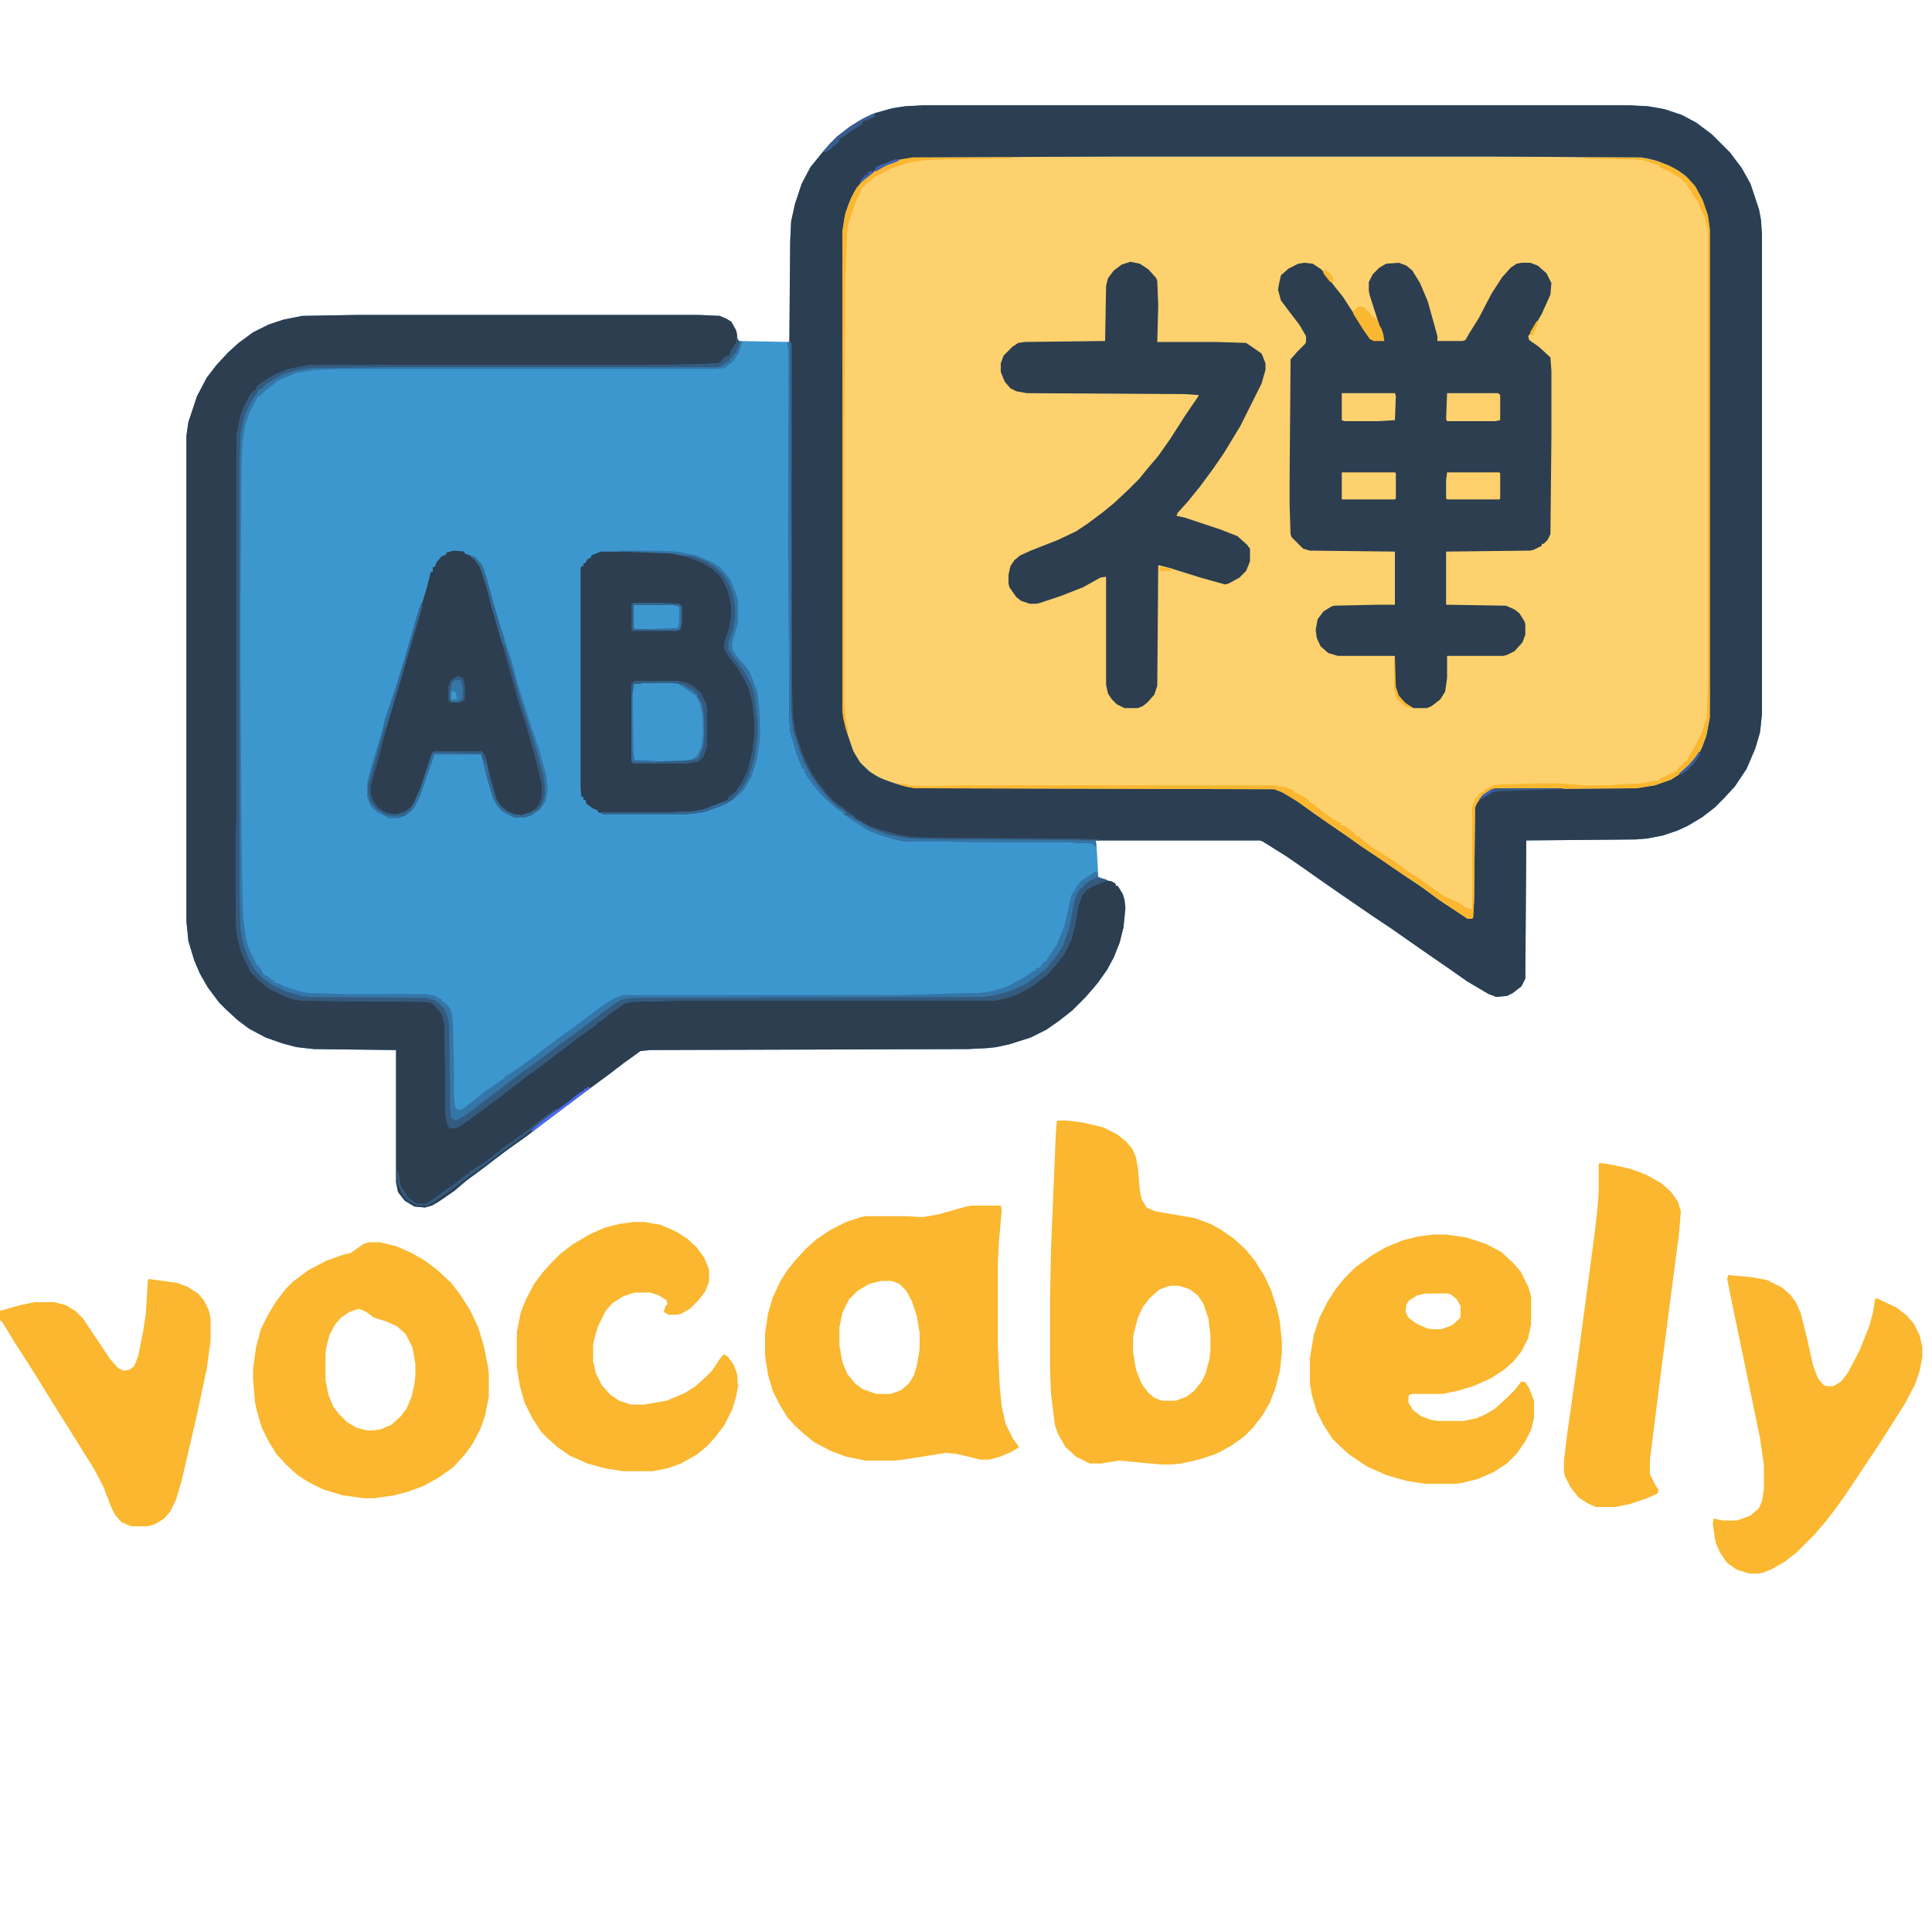 <?xml version="1.0" encoding="UTF-8"?>
<svg version="1.1" viewBox="0 0 2000 2000" width="1280" height="1280" xmlns="http://www.w3.org/2000/svg">
<path transform="translate(956,109)" d="m0 0h731l19 1 17 3 18 6 15 8 16 12 19 19 12 16 9 16 9 27 2 11 1 15v496l-2 19-5 17-9 21-12 18-11 12-10 10-13 10-15 9-11 5-15 5-16 3-12 1-113 1-1 143-4 8-9 7-6 3-11 1-8-3-22-13-20-14-16-11-23-16-20-14-18-12-35-24-23-16-17-12-16-11-24-15-3-1h-170l1 3 2 35 9 3 8 3 1 3h2l5 8 2 6 1 9-2 20-4 16-6 15-7 13-10 14-12 14-14 14-14 11-13 9-16 8-22 7-14 3-9 1-20 1-329 1-10 1-18 13-13 10-38 28-13 10-24 18-13 10-17 12-12 9-13 10-19 14-13 11-16 11-7 4-7 2-11-1-10-6-7-9-2-10v-137l-85-1-18-2-15-4-17-6-17-9-12-9-12-11-7-7-12-16-8-14-6-14-6-20-2-20v-503l2-14 9-27 10-19 10-13 12-13 11-10 15-11 16-8 15-5 20-4 58-1h352l22 1 7 3 5 3 5 9 2 11 54 1v-104l1-21 4-18 7-21 9-17 13-16 7-8 8-8 13-10 13-8 13-6 18-5 13-2z" fill="#3D97CF"/>
<path transform="translate(1158,162)" d="m0 0h383l158 1 14 3 14 5 11 6 9 7 8 9 8 15 5 15 2 14v506l-4 20-6 15-9 12-10 10-11 7-17 6-19 3-146 1-7 3-9 7-4 6-1 3-1 96-1 18-1 1h-5l-30-20-19-14-27-18-13-9-21-14-14-10-19-13-34-24-15-9-8-3-372-1-10-2-20-6-14-7-12-11-7-11-6-16-5-19-1-8v-496l3-19 6-16 6-11 11-12 10-7 15-7 9-3 13-2z" fill="#FDD16E"/>
<path transform="translate(956,109)" d="m0 0h731l19 1 17 3 18 6 15 8 16 12 19 19 12 16 9 16 9 27 2 11 1 15v496l-2 19-5 17-9 21-12 18-11 12-10 10-13 10-15 9-11 5-15 5-16 3-12 1-113 1-1 143-4 8-9 7-6 3-11 1-8-3-22-13-20-14-16-11-23-16-20-14-18-12-35-24-23-16-17-12-16-11-24-15-3-1h-170v6l-3-3-23-1-171-1-14-3-15-5-10-4-17-11-5-4-3-1v-2l-4-2-13-11-8-8-7-9-5-7-3-5v-3h-2l-6-15-7-24-1-14-1-322v-60l-1-6 2-1 1-104 1-21 4-18 7-21 9-17 13-16 7-8 8-8 13-10 13-8 13-6 18-5 13-2zm202 53-213 1-16 3-13 5-14 8-10 9-8 11-6 13-4 14-2 14v496l3 17 8 24 7 12 9 9 11 7 16 6 14 4 7 1 372 1 10 4 16 10 15 11 35 24 14 10 21 14 23 16 21 14 19 14 11 7 15 10h5l1-1 1-18 1-96 3-6 5-6 9-6 4-1 146-1 19-3 17-6 12-8 11-11 9-14 5-14 3-17v-506l-2-14-6-17-7-13-11-12-11-7-16-7-11-3-7-1-158-1z" fill="#2C3E51"/>
<path transform="translate(371,326)" d="m0 0h352l22 1 7 3 5 3 5 9 1 4v9l-8 13-5 2-1 3h-2v2l-5 2-15 1-58 1h-350l-20 4-16 6-10 7-5 4h-2l-1 4-5 5-8 15-4 14-2 12v384l-1 66v55l2 17 4 14 5 12 4 6v3h2v2h2l6 7 10 7 13 7 14 4 9 1 125 1 6 2 8 7 4 6 2 8 1 64v28l1 9 3 7 8-1 13-9 16-12 19-14 14-11 16-12 14-10 15-12 11-8 19-14 4-3h2v-2l6-4 17-13 8-5 7-1 45-1h329l17-4 14-6 13-8 13-11 8-9 9-13 6-14 5-23 2-12 4-10 7-7 11-4 2-2h10l5 3v2h2l5 8 2 6 1 9-2 20-4 16-6 15-7 13-10 14-12 14-14 14-14 11-13 9-16 8-22 7-14 3-9 1-20 1-329 1-10 1-18 13-13 10-38 28-13 10-24 18-13 10-17 12-12 9-13 10-19 14-13 11-16 11-7 4-7 2-11-1-10-6-7-9-2-10v-137l-85-1-18-2-15-4-17-6-17-9-12-9-12-11-7-7-12-16-8-14-6-14-6-20-2-20v-503l2-14 9-27 10-19 10-13 12-13 11-10 15-11 16-8 15-5 20-4z" fill="#2C3E50"/>
<path transform="translate(1350,272)" d="m0 0 9 1 9 6 14 18 8 10 13 20 11 17 4 5v2l15 2-2-7-3-9-10-31-1-5v-9l4-8 7-7 7-4 13-1 8 3 6 5 8 13 8 19 7 25 3 11v5h26l3-1 4-7 10-16 13-25 11-17 9-10 6-4 5-1h9l8 3 9 8 5 10-1 12-9 20-11 19-3 4 1 4 10 7 12 11 1 14v69l-1 100-3 6-4 4h-2v2l-8 4-4 1-87 1v55l62 1 9 4 5 4 5 8 1 3v11l-3 8-8 9-8 4-4 1h-58v23l-2 14-5 8-9 7-5 2h-14l-6-3-5-5-6-7-2-7v-32h-59l-10-3-8-7-4-9-1-8 2-11 6-8 8-5 3-1 45-1h18v-55l-88-1-7-2-12-12-1-3-1-30v-28l1-123 7-8 8-8 1-2v-6l-7-12-10-13-9-12-3-11 1-6 2-9 8-7 10-5z" fill="#2C3E50"/>
<path transform="translate(1095,1160)" d="m0 0h9l17 2 21 5 14 7 9 7 7 8 4 9 2 12 2 23 2 9 5 8 9 4 41 7 16 6 11 6 13 9 13 12 9 11 10 16 7 15 6 19 3 14 2 20v11l-2 19-5 19-6 15-7 12-10 13-9 9-14 10-15 8-18 6-18 4-10 1h-12l-42-4-14 2-4 1h-13l-14-7-11-10-8-14-3-9-4-32-1-25v-74l1-51 5-120 1-12zm116 171-11 4-10 9-7 9-5 11-4 15-1 6v15l3 18 6 15 7 9 6 5 8 3h14l11-4 8-6 8-10 4-8 4-15 1-9v-16l-2-17-5-15-6-9-8-6-8-3-5-1z" fill="#FAB72F"/>
<path transform="translate(1006,1248)" d="m0 0h30l1 5-3 33-1 21v88l2 41 2 20 4 18 8 16 6 8-8 5-12 5-11 3h-9l-25-6-11-1-44 7-9 1h-30l-20-4-16-6-17-9-10-8-10-9-8-9-8-13-7-14-5-17-3-20v-23l3-20 5-17 8-17 7-11 8-10 11-12 11-10 15-10 16-8 15-5 5-1h42l17 1 17-3 28-8zm-94 78-12 3-12 7-9 9-7 14-3 15v19l3 17 5 12 8 10 8 6 14 5h15l11-4 8-7 5-8 3-10 3-17v-17l-3-18-5-15-6-11-7-7-8-3z" fill="#FAB72F"/>
<path transform="translate(1170,271)" d="m0 0 10 2 9 6 8 9 1 3 1 25-1 38h61l31 1 6 4 10 7 4 10v7l-4 14-22 44-17 28-11 16-14 19-13 16-10 11-1 3 9 2 36 12 18 7 10 9 3 4v13l-4 10-7 7-11 6-4 1-25-7-32-10-12-3-1 125-3 9-7 8-5 4-5 2h-14l-8-4-5-5-4-6-2-9v-112l-6 1-18 10-23 9-21 7-4 1h-7l-9-3-5-4-7-10-1-4v-9l2-9 4-6 6-5 11-5 28-11 19-9 12-8 16-12 11-9 15-14 11-11 9-11 11-13 12-17 16-25 13-19 1-2-14-1-164-1-11-2-6-3-6-7-4-10v-9l3-8 9-9 6-4 7-1 83-1 1-57 2-8 6-8 8-6z" fill="#2C3E50"/>
<path transform="translate(1484,1278)" d="m0 0h13l21 3 21 7 15 8 12 11 8 9 8 16 3 10v29l-3 14-7 14-8 10-10 9-14 9-18 8-17 5-15 3h-31l-3 1-1 2v6l5 8 8 6 11 4 7 1h26l14-3 9-4 10-6 12-11 8-8 7-9 4 1 4 6 5 13v18l-3 12-6 12-9 13-10 10-14 9-16 7-16 4-7 1h-32l-19-3-21-6-20-9-18-12-10-9-8-8-9-14-7-14-5-17-2-12v-26l4-24 6-18 8-16 9-14 9-11 11-11 18-13 14-8 17-7 16-4zm-8 61-9 2-8 5-3 4-1 8 3 6 8 6 11 5 5 1h10l11-4 8-7 1-2v-11l-4-7-6-5-4-1z" fill="#FAB72F"/>
<path transform="translate(622,571)" d="m0 0h44l29 1 18 4 17 7 10 7 8 8 6 12 4 16v12l-3 16-4 11v7l4 7 9 11 7 12 5 10 4 15 2 20v14l-3 21-5 19-8 14-9 10-3 1v2l-10 5-16 6-12 2-22 1h-69l-6-1v-2l-5-2-7-5-1-4h-2v-3h-2l-1-9v-227l1-3h2v-3h2l2-4 4-2v-2z" fill="#2C3E50"/>
<path transform="translate(382,1286)" d="m0 0h11l17 4 16 7 14 8 13 10 14 13 10 13 10 16 8 17 6 20 4 20 1 8v24l-4 20-5 14-8 15-8 11-12 13-14 10-16 9-16 6-15 4-21 3h-10l-22-3-20-6-16-8-11-7-12-11-10-11-8-13-7-14-5-17-2-9-2-24v-11l3-22 5-19 8-16 8-13 10-13 7-7 16-12 19-10 17-6 8-2 13-9zm-11 69-9 3-9 6-6 7-6 11-3 12-1 7v28l3 15 5 12 6 8 8 8 10 6 12 3 12-1 12-5 10-9 6-8 5-12 3-13 1-9v-12l-3-17-7-14-9-8-11-5-13-4-8-6-7-3z" fill="#FAB72F"/>
<path transform="translate(656,1265)" d="m0 0h11l17 3 16 7 11 7 10 9 8 11 5 12v13l-4 10-7 9-9 9-9 5-4 1h-9l-5-3 2-6 2-2-1-4-8-5-9-3h-16l-12 4-11 7-7 8-8 16-4 14-1 6v16l3 13 6 12 9 10 9 6 12 4h14l23-4 19-8 11-7 10-9 7-7 8-12 4-5 4 2 6 8 4 10 1 13-2 11-4 13-8 16-9 12-9 10-11 9-16 9-14 5-16 3h-30l-19-3-18-5-18-8-13-9-10-9-7-7-9-14-8-16-5-18-3-19v-36l4-20 5-13 9-17 9-12 9-10 9-9 13-10 19-11 14-6 15-4z" fill="#FAB72F"/>
<path transform="translate(1789,1320)" d="m0 0 23 2 17 3 16 8 8 7 6 8 5 11 7 28 6 27 5 13 6 7 3 1h7l8-5 7-9 12-23 10-25 4-15 2-13 2-1 21 10 10 8 7 8 6 12 3 12v11l-3 15-5 14-10 19-12 19-14 22-36 54-10 14-10 13-12 14-18 18-13 10-14 8-8 3-5 1h-9l-13-4-10-7-7-10-5-11-3-20 1-5 9 2h15l14-5 9-8 3-7 2-13v-24l-4-28-13-63-16-77-5-25z" fill="#FAB72F"/>
<path transform="translate(154,1324)" d="m0 0 29 4 11 4 11 7 6 7 5 10 2 9v23l-4 29-10 47-16 69-6 20-6 12-6 7-10 6-7 2h-17l-10-4-7-8-4-8-8-21-10-19-30-48-12-19-16-26-12-19-11-17-14-23-2-1v-10l21-6 15-3h20l12 3 10 6 8 8 28 42 8 9 6 3 6-1 5-4 4-10 5-25 3-19 2-35z" fill="#FAB72F"/>
<path transform="translate(1656,1204)" d="m0 0 9 1 23 5 16 6 16 9 10 9 7 10 3 10-2 24-8 61-10 77-12 95v15l6 12 3 4-1 4-11 5-18 6-15 3h-20l-9-4-9-6-8-10-6-12-1-4v-12l3-25 13-92 16-120 3-27 1-15v-28z" fill="#FAB72F"/>
<path transform="translate(470,570)" d="m0 0 11 1v2l6 2 8 7 5 10 10 36 10 35 14 50 7 23 9 30 10 36 2 10v13l-4 10-7 6-7 3-9 1-8-3-6-4-7-8-5-16-6-23-3-11-1-1h-50l-4 10-11 32-7 14-7 6-4 2-7 1-9-2-6-3-6-5-4-6-1-5v-11l15-54 5-20 6-18 13-44 13-45 7-23 4-16h2v-5h2l2-5 5-6 5-2v-2z" fill="#2C3E50"/>
<path transform="translate(763,350)" d="m0 0 2 3 5 1-2 1-3 10-5 8-10 8-9 1h-388l-28 1-18 3-19 8-14 11-5 5h-2l-9 18-4 11-3 19-1 27-1 145v55l1 176 1 68 1 23 3 21 3 10 7 14v2h2l4 6 2 4 5 2 3 3 3 1v2l4 1 6 3 15 5 10 2 36 1h86l10 2 2 2 4 1v2l4 2 5 6 2 6 1 12 1 49v25l1 10 3 3 5-1 13-10 11-9 12-8 5-4h2v-2l11-7 10-7 36-27 14-10 24-18 11-8 9-5 9-3h285l72-2h11l14-2 15-5 13-7 7-4 7-5h2v-2l5-2 2-4 4-2 2-4 9-13 8-20 7-31 6-10 4-5 15-10 2 1 1 5 9 3v1l-7 2-9 4-5 3-5 6-4 12-3 18-4 16-7 14-9 12-9 10-14 11-14 8-10 4-17 4h-329l-45 1-9 2-14 10-10 8-5 2v2l-17 12-17 13-12 9-13 10-14 10-18 14-32 24-18 13-5 2h-5l-2-2-2-6-1-10v-31l-1-60-3-10-7-8-4-3-5-1-128-1-11-2-10-4-14-7-11-9-3-3v-2h-2v-2h-2l-6-12-4-9-4-14-2-17v-71l1-56v-378l4-20 5-12 5-9 4-5h2l1-4 11-8 9-5 13-5 20-4h352l58-1 13-1 5-1v-2l6-5h2l2-5 5-8z" fill="#3476A8"/>
<path transform="translate(658,705)" d="m0 0h43l9 2 8 4 7 6 6 12 1 7v35l-4 12-5 5-12 2h-55l-2-2v-81z" fill="#3E98D0"/>
<path transform="translate(763,350)" d="m0 0 3 4-3 9-9 11-8 5-4 1h-341l-79 1-14 2-16 5-14 8-8 7h-2l-2 4-7 10-6 14-3 12-1 7-1 27v452l1 33 3 16 6 16 6 10 7 8 10 7 14 7 17 5 9 1 120 1 10 3 9 8 4 10 1 9 1 86 1 8 5 3 9-5 11-8 10-8 15-11 18-14 11-8 10-7 12-9 9-7 14-10 20-15 13-10 17-12 6-2 14-1 357-1 13-2 15-4 17-8 20-15 11-14 7-11 6-18 5-26 3-9 4-6h2l2-4 12-7 11 3v1l-7 2-9 4-5 3-5 6-4 12-3 18-4 16-7 14-9 12-9 10-14 11-14 8-10 4-17 4h-329l-45 1-9 2-14 10-10 8-5 2v2l-17 12-17 13-12 9-13 10-14 10-18 14-32 24-18 13-5 2h-5l-2-2-2-6-1-10v-31l-1-60-3-10-7-8-4-3-5-1-128-1-11-2-10-4-14-7-11-9-3-3v-2h-2v-2h-2l-6-12-4-9-4-14-2-17v-71l1-56v-378l4-20 5-12 5-9 4-5h2l1-4 11-8 9-5 13-5 20-4h352l58-1 13-1 5-1v-2l6-5h2l2-5 5-8z" fill="#345A7E"/>
<path transform="translate(1640,163)" d="m0 0h59l14 3 14 5 11 6 9 7 8 9 8 15 5 15 2 14v506l-4 20-6 15-9 12-10 10-11 7-17 6-19 3-146 1-7 3-9 7-4 6-1 3-1 96-1 18-1 1h-5l-30-20-19-14-27-18-13-9-21-14-14-10-19-13-34-24-15-9-8-3-372-1-10-2-7-2v-1l9 1 2 1 19 1 34-1h325l12 2 8 3v2l4 1 7 4 5 3v2l4 2 10 8 11 8 8 4v2l4 1 8 6 2 1v2h2v2h3l4 4 9 7 7 4 9 6 5 3 18 13 11 7 11 8 13 9 8 4 9 4 7 5 6 1v-105l3-9 1-2h2v-2l4-3h2v-2l10-5 7-1 38-1h23l27 2h26l7-1 24-1 17-3h3v-2l7-3 5-3h3v-2h3l2-4h2v-2h2v-2h2v-2h2l2-4 8-14 6-12 5-16 1-37v-467l-4-16-2-2-4-11-4-5-4-7-4-6v-2h-2l-5-5-10-6-11-5v-2l-5-1-11-4-7-1-55-1z" fill="#FAB72F"/>
<path transform="translate(818,353)" d="m0 0 2 3v358l1 29 3 17 7 21 9 19 6 9 11 14 5 5 7 6 3 1 5 5 8 5v2l5 2 10 6 15 5 15 4 11 2 17 1 123 1h33l25 1v1h-5v6l-3-3-23-1-171-1-14-3-15-5-10-4-17-11-5-4-3-1v-2l-4-2-13-11-8-8-7-9-5-7-3-5v-3h-2l-6-15-7-24-1-14-1-322v-60l-1-6z" fill="#345A7E"/>
<path transform="translate(487,575)" d="m0 0 5 2 7 8 4 11 8 29 7 24 13 40 5 20 9 28 5 16 4 11 4 12 7 25 2 16-2 12-6 9-9 6-7 2h-11l-12-6-6-7-4-8-7-24-4-20h-49l-9 25-6 18-6 12-9 8-8 3h-9l-12-6-7-6-4-10v-14l4-16 8-26 7-25 12-36 9-30 13-45 3-9 1 4-13 44-11 38-8 26-5 17-10 38-4 13-2 8v11l2 6 5 7 6 4 5 2 8 1 8-2 6-4 4-5 7-16 12-36 2-2h50l3 4 6 25 6 21 4 6 7 6 7 3 8 1 9-3 6-4 4-6 2-6v-13l-4-17-11-40-9-28-18-64-10-35-7-26-5-15-6-8z" fill="#346E9C"/>
<path transform="translate(641,570)" d="m0 0h39l21 1 20 4 16 7 8 5 7 8 4 5 5 12 3 10v23l-6 20v7l6 9 9 10 3 5 3 7 3 8 2 5 2 17 1 23-1 15-3 17-5 16-8 14-11 10-14 7-18 6-18 2h-85l-2-2h72l22-1 12-2 21-8 5-2v-2l8-7 6-9 6-12 5-20 2-17v-14l-2-20-4-15-5-10-8-13-8-10-4-7v-7l5-15 2-12v-12l-4-16-6-12-9-9-12-7-16-6-15-3-54-2z" fill="#3475A6"/>
<path transform="translate(1498,407)" d="m0 0h53l2 2v26l-5 1h-50l-1-2z" fill="#FDD06C"/>
<path transform="translate(1389,407)" d="m0 0h55l1 3-1 25-18 1h-34l-3-1z" fill="#FDD16D"/>
<path transform="translate(1389,489)" d="m0 0h55l1 1v26l-1 1h-55z" fill="#FDD16D"/>
<path transform="translate(1498,489)" d="m0 0h54l1 1v26l-1 1h-54l-1-1v-19z" fill="#FDD06B"/>
<path transform="translate(945,163)" d="m0 0h104v1l-75 1-19 1-17 3-17 6-15 8-10 8-1 2h-2l-2 5-6 13-7 21-1 7-2 51-1 154v284l2 20 2 7-1 4-4-15-1-8v-496l3-19 6-16 6-11 11-12 10-7 15-7 9-3z" fill="#FAB72F"/>
<path transform="translate(656,626)" d="m0 0h38l8 1 2 3v13l-2 7-2 1-22 1h-21l-2-3v-22z" fill="#3E98D0"/>
<path transform="translate(710,575)" d="m0 0 8 1 12 5 10 6 9 8 7 12 3 10 2 11v11l-2 12-5 14v7l6 9 9 12 8 14 4 12 3 26v17l-3 22-5 17-6 12-8 10-6 5-4 4-21 8-11 2-11 1h-85l-2-2h72l22-1 12-2 21-8 5-2v-2l8-7 6-9 6-12 5-20 2-17v-14l-2-20-4-15-5-10-8-13-8-10-4-7v-7l5-15 2-12v-12l-4-16-6-12-9-9-12-7-16-6z" fill="#345A7E"/>
<path transform="translate(658,705)" d="m0 0h43l9 2 8 4 7 6 6 12 1 7v35l-4 12-5 5-12 2h-55l-2-2v-81zm-2 2-1 1v77l2 3h26l25-1 8-1 5-3 5-9 2-16-1-19-3-12-4-7-18-12-10-1z" fill="#3477A8"/>
<path transform="translate(817,354)" d="m0 0h1l1 380 2 22 7 22 5 13 8 14 8 11 8 10 10 9 9 6v2h-3v-2l-4-2-13-11-8-8-7-9-5-7-3-5v-3h-2l-6-15-7-24-1-14-1-322v-60l-1-6z" fill="#3477A8"/>
<path transform="translate(1407,317)" d="m0 0 5 1 5 5 4 5 4 2 3 7 2 3 2 6 1 7h-11l-4-2-7-10-10-16v-3z" fill="#FAB832"/>
<path transform="translate(487,575)" d="m0 0 5 2 7 8 4 11 8 29 7 24 13 40 5 20 9 28 5 16 4 11 4 12 7 25 2 16-2 12-6 9-4 2 7-11 1-5v-12l-3-15-8-28-9-29-10-32-8-30-3-9v-3h-2l-10-34-6-23-5-17-5-10-7-6z" fill="#3477A8"/>
<path transform="translate(876,843)" d="m0 0 5 2 14 9 10 5 14 5 21 4 37 1h53l104 1v6l-3-3-23-1-171-1-14-3-15-5-10-4-17-11z" fill="#3476A8"/>
<path transform="translate(576,1148)" d="m0 0 2 1-12 9-13 10-34 25-13 10-14 10-8 6-17 13-16 11-8 5h-11l-10-5-5-6-5-11-1-5v-9h1l3 16 6 9 1 3 4 2 4 3 3 1h8l8-5 12-9 10-7 13-10h2v-2l16-10 14-11h2v-2l17-12 11-8 18-14 10-7z" fill="#345A7E"/>
<path transform="translate(658,705)" d="m0 0h43l9 2 8 4 7 6 6 12 1 7v35l-4 12-5 5-12 2h-55v-1l53-1 11-2 3-1 2-5 3-7 1-8v-22l-2-14-5-9v-2l-3-1v-2l-5-2-6-4-9-2h-33l-5 1h-5l-1 10h-1v-11z" fill="#345A7E"/>
<path transform="translate(436,624)" d="m0 0 1 4-13 44-11 38-8 26-5 17-10 38-4 13-2 8v11l2 6 5 7 6 4 5 2 7 1 1 2-10-1-10-6-6-7-3-9v-9l7-25 9-31 1-10 12-36 8-26 15-52z" fill="#346893"/>
<path transform="translate(474,700)" d="m0 0 5 2 2 6v16l-2 2-5 1h-7l-3-2v-13l3-8z" fill="#3476A6"/>
<path transform="translate(521,666)" d="m0 0 2 3 8 27 8 29 12 37 5 17 6 21 2 12v12l-3 9-6 7-2-1 5-6 3-8v-13l-4-17-11-40-9-28-16-57z" fill="#345A7E"/>
<path transform="translate(449,778)" d="m0 0h50l3 4 6 25 6 21 4 6 7 6 7 3 8 1 9-3 6-1-5 4-7 2h-11l-12-6-6-7-4-8-7-24-5-21-49-1z" fill="#346791"/>
<path transform="translate(656,624)" d="m0 0h26l21 1 3 3v16l-2 8-3 1h-46l-1-1v-27zm0 2-1 1v22l2 3h21l22-1 3-3 1-5v-13l-2-3-8-1z" fill="#34658F"/>
<path transform="translate(903,118)" d="m0 0h3l-1 3-9 4h-2l-2 4-10 6-11 8h-2v3l-5 5h-2v2l-8 5-2-1 7-8 8-8 13-10 13-8z" fill="#385D8E"/>
<path transform="translate(397,754)" d="m0 0 1 3-9 31-7 25v9l4 11 8 7 10 4 10 1-2 2h-9l-12-6-7-6-4-10v-14l4-16 8-26 4-14z" fill="#3477A8"/>
<path transform="translate(751,830)" d="m0 0 2 1-8 4-18 6-18 2h-85l-2-2h72l22-1 12-2 18-7z" fill="#346791"/>
<path transform="translate(487,575)" d="m0 0 5 2 7 8 4 11 8 29 7 24 4 12-1 5-2-3-10-35-7-26-5-15-6-8z" fill="#346792"/>
<path transform="translate(398,753)" d="m0 0h1l-1 8-9 33-5 18v11l2 6 5 7 6 4 5 2 7 1 1 2-10-1-10-6-6-7-3-9v-9l7-25z" fill="#345A7E"/>
<path transform="translate(1548,816)" d="m0 0h70v1l-63 2-10 1-10 6-4 2 4-5 9-6z" fill="#355A83"/>
<path transform="translate(608,1125)" d="m0 0 3 1-18 14-19 14-13 10-9 7-2-1 8-7 13-10 14-10 17-13h2l1-3h3z" fill="#4D6BFC"/>
<path transform="translate(654,718)" d="m0 0h1l1 67 1 2 24 1v1h-26l-1-1z" fill="#3477A8"/>
<path transform="translate(1443,681)" d="m0 0h1l1 30 3 9 6 7 9 6-7-1-5-4-3-3-2-1-3-12z" fill="#FAB72F"/>
<path transform="translate(474,700)" d="m0 0 5 2 2 6v16l-2 2h-5l4-2 1-1v-11l-2-8h-6l-3 3-2 9v8l1 2-3-1v-13l3-8z" fill="#345A7E"/>
<path transform="translate(512,828)" d="m0 0h2l4 6 7 6 7 3 8 1 9-3 6-1-5 4-7 2h-11l-12-6-6-7z" fill="#346A96"/>
<path transform="translate(654,625)" d="m0 0h2v24l1 2 44 1v1h-46l-1-1z" fill="#346289"/>
<path transform="translate(449,778)" d="m0 0h50l3 4 1 9-1-4h-2l-2-7-49-1z" fill="#345C81"/>
<path transform="translate(406,723)" d="m0 0h1v7l-4 13-3 10-3 1 2-10z" fill="#346B97"/>
<path transform="translate(658,705)" d="m0 0h41v1l-33 1-5 1h-5l-1 10h-1v-11z" fill="#345D82"/>
<path transform="translate(702,627)" d="m0 0h2l1 2v21l-1 2h-26v-1l24-1 1-7v-13z" fill="#3472A2"/>
<path transform="translate(1759,778)" d="m0 0 1 3-7 10-7 7-6 4-2-1 10-9 7-8z" fill="#3A5E9F"/>
<path transform="translate(1370,279)" d="m0 0 6 3 4 5v5h-3l-7-9z" fill="#FAB832"/>
<path transform="translate(487,575)" d="m0 0 5 2 7 8 4 11 2 6-1 4-4-11-4-10-6-7z" fill="#346B96"/>
<path transform="translate(926,165)" d="m0 0h6l-3 2-13 5-9 5h-2l2-4z" fill="#3E61B4"/>
<path transform="translate(608,1125)" d="m0 0 3 1-18 14-5 4-2-1 9-8 7-5h2l1-3h3z" fill="#4968EC"/>
<path transform="translate(426,835)" d="m0 0 1 3-7 6-2 1h-8l1-2 9-3z" fill="#34648C"/>
<path transform="translate(766,815)" d="m0 0v3l-6 7-5 5-6 1 3-3h2v-2l8-7z" fill="#345B80"/>
<path transform="translate(469,715)" d="m0 0 3 2 1 6-1 1h-5v-7z" fill="#3E98D0"/>
<path transform="translate(654,777)" d="m0 0h1l2 10 24 1v1h-26l-1-1z" fill="#346E9B"/>
<path transform="translate(1201,587)" d="m0 0 8 1 4 2v1h-13z" fill="#FAB72F"/>
<path transform="translate(901,177)" d="m0 0 4 1-9 7-6 5 1-4 5-5h2v-2z" fill="#3D60AF"/>
<path transform="translate(517,649)" d="m0 0 2 3 3 9-1 5-2-3-2-7z" fill="#346B97"/>
<path transform="translate(1544,817)" d="m0 0 3 1-5 4-7 4-4 2 4-5z" fill="#3E60B1"/>
<path transform="translate(501,787)" d="m0 0 1 4h2l1 5v9l-2-4-2-8z" fill="#346E9B"/>
<path transform="translate(1591,332)" d="m0 0 1 3-4 9-1 3h-2l-1-3z" fill="#FAB72F"/>
<path transform="translate(406,723)" d="m0 0h1v7l-3 8-2-1 3-11z" fill="#346C99"/>
<path transform="translate(751,830)" d="m0 0 2 1-8 4-5 1 1-3z" fill="#346A95"/>
<path transform="translate(913,170)" d="m0 0h3v2l-9 5h-2l2-4z" fill="#3E60B1"/>
</svg>
